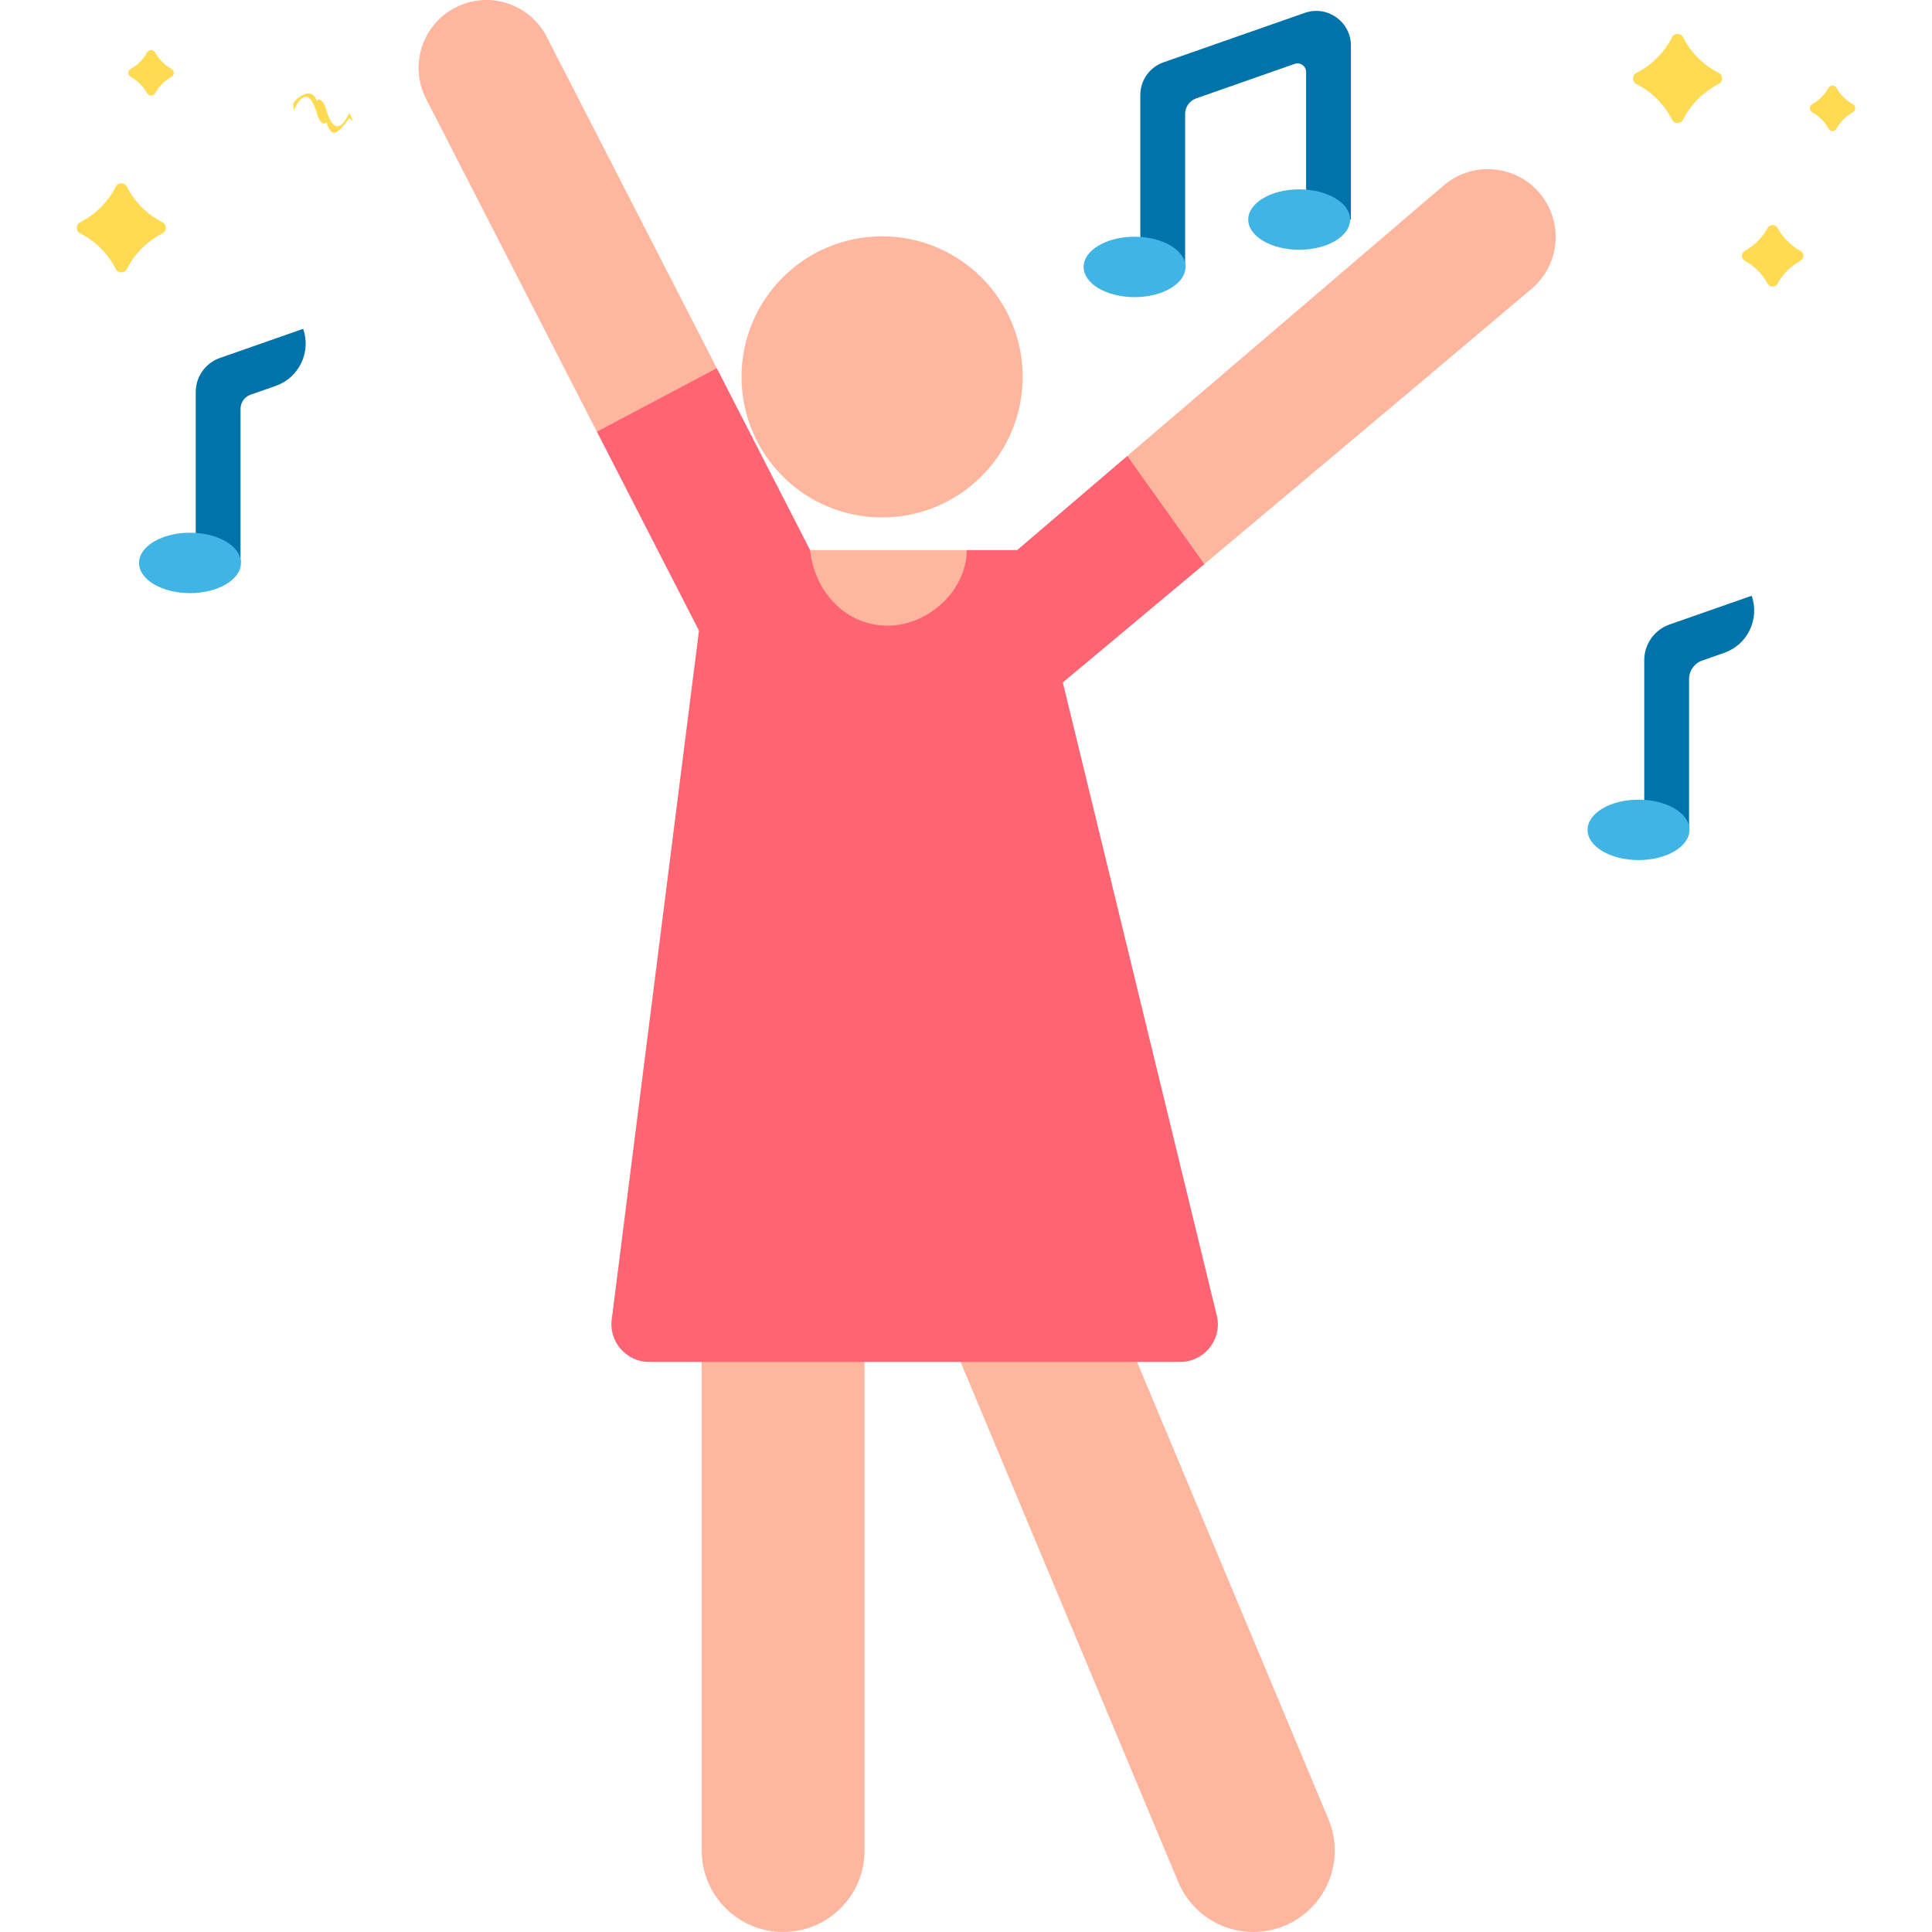 <svg id="Layer_1" enable-background="new 0 0 512 512" height="512" viewBox="0 0 512 512" width="512" xmlns="http://www.w3.org/2000/svg"><g><g><g><path d="m314.068 70.739h-11.874v-45.554c0-3.905 2.468-7.383 6.153-8.673l37.435-13.102c5.974-2.091 12.224 2.343 12.224 8.673v46.103h-11.874v-39.114c0-1.566-1.547-2.664-3.025-2.146l-26.1 9.135c-1.76.616-2.939 2.277-2.939 4.143z" fill="#0073aa"/></g><g fill="#41b4e6"><path d="m300.674 62.736c-7.457 0-13.502 3.583-13.502 8.003s6.045 8.003 13.502 8.003 13.502-3.583 13.502-8.003-6.045-8.003-13.502-8.003z"/><path d="m344.299 50.182c-7.457 0-13.502 3.583-13.502 8.003s6.045 8.003 13.502 8.003 13.502-3.583 13.502-8.003-6.045-8.003-13.502-8.003z"/></g></g><g><g><path d="m447.618 219.922h-11.874v-44.964c0-4.258 2.691-8.052 6.711-9.459l21.757-7.615c2.167 6.189-1.095 12.963-7.284 15.13l-5.836 2.043c-2.081.728-3.474 2.692-3.474 4.896z" fill="#0073aa"/></g><path d="m434.224 211.919c-7.457 0-13.502 3.583-13.502 8.003s6.045 8.003 13.502 8.003 13.502-3.583 13.502-8.003-6.045-8.003-13.502-8.003z" fill="#41b4e6"/></g><g fill="#ffda52"><path d="m455.464 19.31c-4.056-2.058-7.357-5.358-9.415-9.415-.62-1.223-2.339-1.223-2.959 0-2.058 4.057-5.358 7.357-9.415 9.415-1.223.62-1.223 2.339 0 2.959 4.056 2.058 7.357 5.358 9.415 9.415.62 1.223 2.339 1.223 2.959 0 2.058-4.057 5.358-7.357 9.415-9.415 1.224-.62 1.224-2.338 0-2.959z"/><path d="m477.132 66.483c-2.553-1.406-4.658-3.511-6.064-6.064-.57-1.035-2.045-1.035-2.616 0-1.406 2.553-3.511 4.658-6.064 6.064-1.035.57-1.035 2.045 0 2.616 2.553 1.406 4.658 3.511 6.064 6.064.57 1.035 2.045 1.035 2.616 0 1.406-2.553 3.511-4.658 6.064-6.064 1.036-.571 1.036-2.046 0-2.616z"/><path d="m491.064 27.653c-1.839-1.036-3.361-2.557-4.397-4.397-.449-.798-1.617-.798-2.066 0-1.035 1.839-2.557 3.361-4.396 4.397-.798.449-.798 1.617 0 2.066 1.839 1.036 3.361 2.557 4.396 4.397.449.798 1.617.798 2.066 0 1.036-1.839 2.557-3.361 4.397-4.397.798-.45.798-1.617 0-2.066z"/></g><g id="XMLID_5466_"><g id="XMLID_5468_"><path d="m207.539 511.996c-11.912 0-21.569-9.657-21.569-21.569v-172.404c0-11.912 9.656-21.569 21.569-21.569s21.569 9.657 21.569 21.569v172.405c0 11.912-9.656 21.568-21.569 21.568z" fill="#ffb69e"/></g><g id="XMLID_5467_"><path d="m312.254 498.755-72.16-172.405c-4.599-10.988.581-23.625 11.569-28.224 10.987-4.6 23.624.58 28.225 11.569l72.16 172.405c4.599 10.988-.581 23.625-11.569 28.224-10.93 4.575-23.601-.522-28.225-11.569z" fill="#ffb69e"/></g></g><g fill="#ffb69e"><path d="m407.953 51.118c-6.449-7.545-17.796-8.434-25.342-1.983l-83.87 71.699 1.963 23.354 18.459 5.309s59.805-50.144 86.807-73.037c7.546-6.451 8.433-17.797 1.983-25.342z"/><path d="m256.511 148.877-.297-3.106h-41.53l-.311 2.405c-1.642 12.686 8.238 23.927 21.03 23.927 12.509 0 22.301-10.774 21.108-23.226z"/><path d="m179.35 113.222 10.609-15.634-45.062-87.816c-4.531-8.833-15.368-12.318-24.197-7.786-8.832 4.532-12.318 15.366-7.786 24.198l45.267 88.216z"/></g><path d="m322.602 349.223-40.941-168.369s15.695-13.096 37.502-31.357l-20.422-28.662-29.169 24.936h-13.358c-.103 10.915-10.332 20.031-20.999 20.031-11.301 0-19.428-9.254-20.531-20.031l-24.725-48.183-31.778 16.812 27.056 52.726s-23.002 181.626-23.061 182.096c-1.06 6.118 3.676 11.702 9.838 11.702h140.75c6.182.001 10.9-5.575 9.838-11.701z" fill="#ff6473"/><circle cx="233.765" cy="99.879" fill="#ffb69e" r="37.252"/><g><path d="m63.744 149.181h-11.874v-45.281c0-4.068 2.571-7.692 6.411-9.036l22.057-7.72c2.166 6.19-1.095 12.963-7.285 15.129l-6.66 2.331c-1.587.556-2.65 2.054-2.65 3.735v40.842z" fill="#0073aa"/></g><g fill="#ffda52"><path d="m30.67 49.48c-2.058 4.056-5.358 7.357-9.415 9.415-1.223.62-1.223 2.339 0 2.959 4.057 2.058 7.357 5.358 9.415 9.415.62 1.223 2.339 1.223 2.959 0 2.058-4.056 5.358-7.357 9.415-9.415 1.223-.62 1.223-2.339 0-2.959-4.057-2.058-7.357-5.358-9.415-9.415-.62-1.223-2.338-1.223-2.959 0z"/><path d="m77.842 27.812c-1.406 m 4.658-6.064 6.064-1.035.57-1.035 2.045 0 2.616 2.553 1.406 4.658 3.511 6.064 6.064.57 1.035 2.045 1.035 2.616 0 1.406-2.553 3.511-4.658 6.064-6.064 1.035-.57 1.035-2.045 0-2.616-2.553-1.406-4.658-3.511-6.064-6.064-.57-1.035-2.045-1.035-2.616 0z"/><path d="m39.012 13.881c-1.036 1.839-2.557 3.361-4.397 4.397-.798.449-.798 1.617 0 2.066 1.839 1.035 3.361 2.557 4.397 4.396.449.798 1.617.798 2.066 0 1.036-1.839 2.557-3.361 4.397-4.396.798-.449.798-1.617 0-2.066-1.839-1.036-3.361-2.558-4.397-4.397-.449-.798-1.616-.798-2.066 0z"/></g><ellipse cx="50.35" cy="149.181" fill="#41b4e6" rx="13.502" ry="8.003"/></g></svg>
